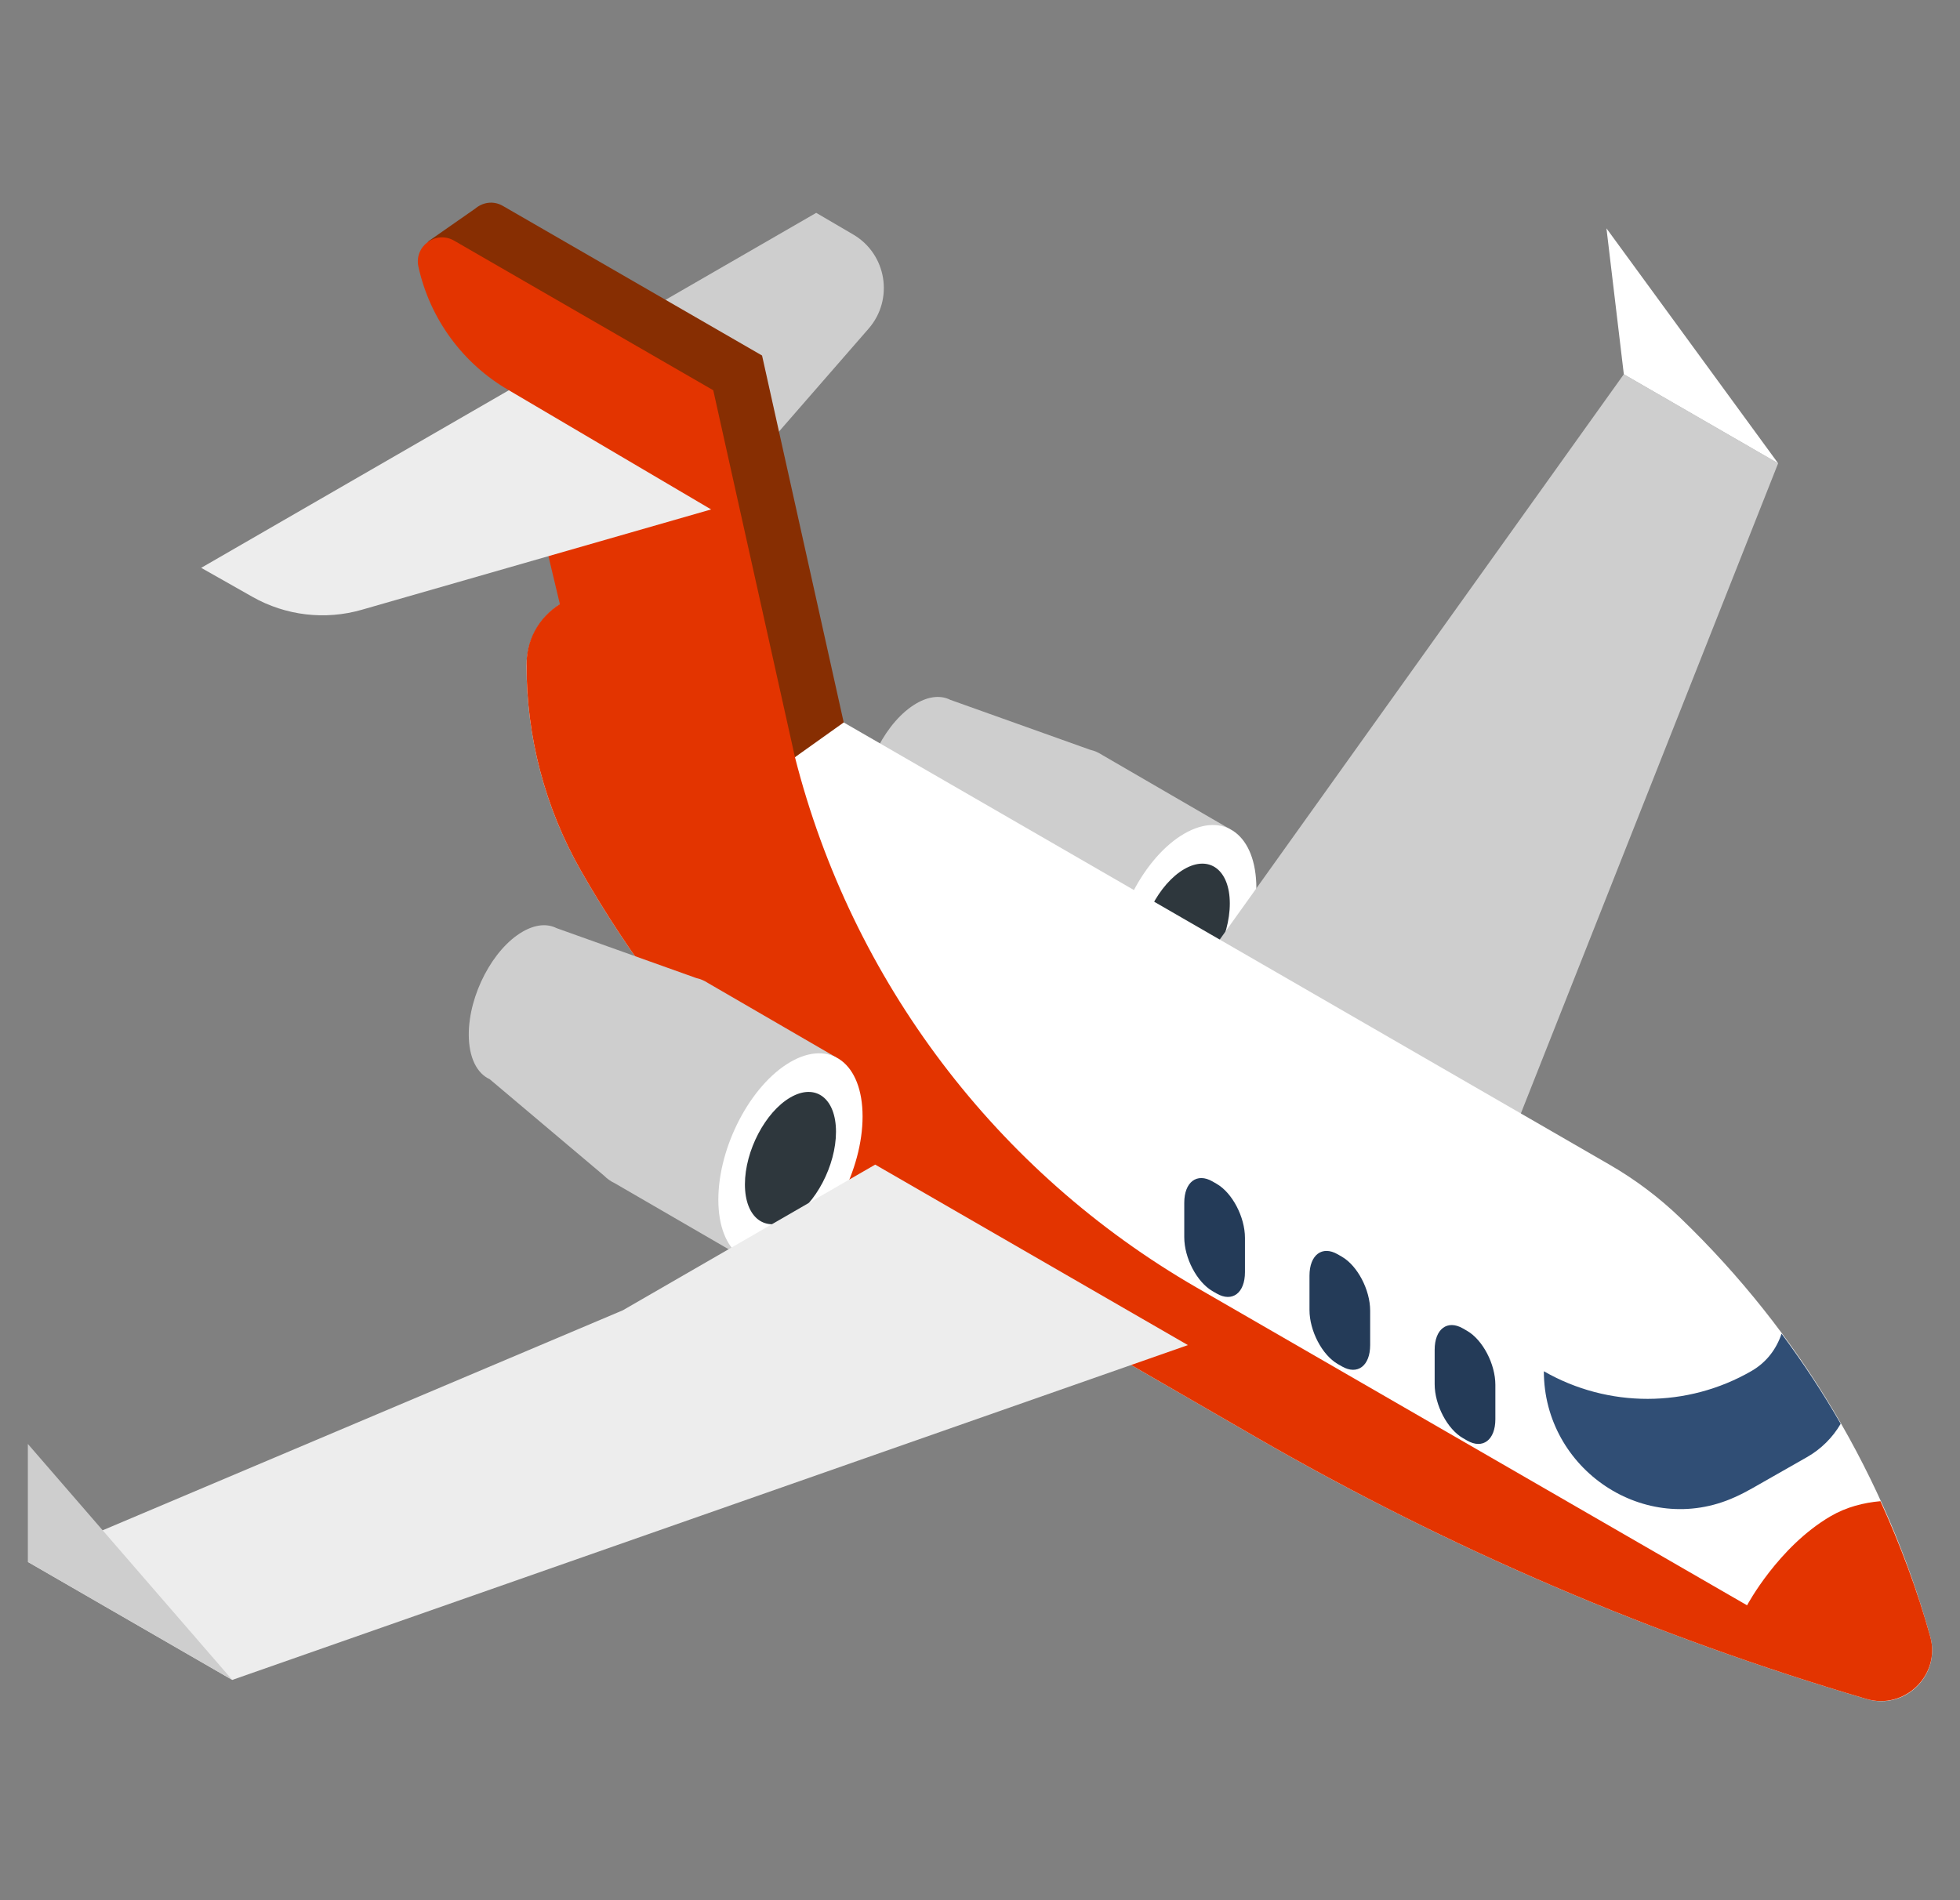 <svg width="66" height="64" viewBox="0 0 66 64" fill="none" xmlns="http://www.w3.org/2000/svg">
<rect x="0" y="0" width="66" height="64" fill="#808080" stroke="none"/>
<g clip-path="url(#clip0_119_6360)">
<path d="M38.404 34.74L41.411 27.921L37.11 25.425C36.986 25.343 36.851 25.285 36.706 25.252L32.003 23.572V23.573C31.691 23.414 31.293 23.44 30.86 23.691C29.858 24.269 29.046 25.82 29.046 27.156C29.046 27.937 29.324 28.468 29.755 28.662L29.754 28.664L33.6 31.908C33.655 31.963 33.713 32.012 33.774 32.054C33.834 32.097 33.896 32.133 33.962 32.163L38.404 34.74Z" fill="#CECECE"/>
<path d="M42.306 29.914C42.306 31.703 41.219 33.78 39.878 34.554C38.537 35.329 37.45 34.507 37.45 32.719C37.45 30.93 38.537 28.853 39.878 28.079C41.219 27.304 42.306 28.126 42.306 29.914Z" fill="white"/>
<path d="M41.412 30.431C41.412 31.561 40.725 32.872 39.879 33.361C39.032 33.85 38.345 33.331 38.345 32.202C38.345 31.073 39.032 29.761 39.879 29.272C40.725 28.783 41.412 29.302 41.412 30.431Z" fill="#2E373D"/>
<path d="M23.946 17.158L29.249 11.069C30.107 10.082 29.858 8.559 28.73 7.898L27.485 7.169L17.135 13.144L23.946 17.158Z" fill="#CECECE"/>
<path d="M50.531 39.225L59.876 15.605L54.679 12.606L40.001 33.145L50.531 39.225Z" fill="#CECECE"/>
<path d="M33.456 43.297L42.306 48.413C48.785 52.154 55.685 55.112 62.861 57.226C64.153 57.606 65.359 56.418 64.998 55.122C63.505 49.755 60.601 44.886 56.587 41.024C55.865 40.329 55.062 39.725 54.195 39.225L21.416 20.293C19.778 19.347 17.73 20.529 17.73 22.421C17.73 24.84 18.36 27.218 19.558 29.32C22.869 35.13 27.665 39.953 33.456 43.297Z" fill="white"/>
<path d="M64.998 55.121C64.561 53.552 63.991 52.032 63.321 50.561C62.763 50.611 62.176 50.755 61.641 51.069C59.877 52.101 58.83 54.068 58.83 54.068L40.29 43.363C33.559 39.477 28.683 33.036 26.769 25.502C26.769 25.502 27.221 24.92 27.802 23.981L21.416 20.293C19.802 19.36 17.738 20.496 17.731 22.36C17.72 24.8 18.351 27.201 19.558 29.32C22.869 35.13 27.666 39.953 33.456 43.297L42.307 48.413C48.782 52.151 55.677 55.108 62.848 57.222C64.137 57.602 65.358 56.416 64.998 55.121Z" fill="#E33400"/>
<path d="M28.411 24.333L25.661 11.974L16.933 6.935C16.602 6.744 16.237 6.82 15.992 7.035L15.991 7.034L14.404 8.141C15.195 8.237 17.189 11.278 19.466 14.907L20.656 19.855L25.023 22.376C26.083 24.254 26.769 25.503 26.769 25.503L28.411 24.333Z" fill="#872E02"/>
<path d="M19.015 21.025L17.135 13.144C15.581 12.247 14.476 10.737 14.09 8.984C13.938 8.294 14.679 7.752 15.291 8.105L24.018 13.144L26.769 25.502L19.015 21.025Z" fill="#E33400"/>
<path d="M59.876 15.605L54.095 7.691L54.68 12.606L59.876 15.605Z" fill="white"/>
<path d="M23.946 17.158L12.181 20.538C10.947 20.893 9.622 20.736 8.504 20.104L6.775 19.125L17.135 13.144L23.946 17.158Z" fill="#EDEDED"/>
<path d="M25.144 42.429L28.151 35.61L23.849 33.114C23.726 33.032 23.59 32.973 23.445 32.941L18.743 31.261L18.742 31.261C18.43 31.103 18.033 31.129 17.599 31.38C16.597 31.958 15.785 33.509 15.785 34.844C15.785 35.625 16.064 36.157 16.494 36.35L16.494 36.352L20.34 39.597C20.394 39.652 20.452 39.7 20.513 39.743C20.573 39.785 20.636 39.822 20.701 39.852L25.144 42.429Z" fill="#CECECE"/>
<path d="M29.046 37.603C29.046 39.391 27.959 41.469 26.617 42.243C25.276 43.018 24.189 42.196 24.189 40.407C24.189 38.619 25.276 36.542 26.617 35.768C27.959 34.993 29.046 35.815 29.046 37.603Z" fill="white"/>
<path d="M28.151 38.12C28.151 39.249 27.465 40.561 26.618 41.05C25.771 41.539 25.084 41.02 25.084 39.89C25.084 38.761 25.771 37.45 26.618 36.961C27.465 36.472 28.151 36.991 28.151 38.12Z" fill="#2E373D"/>
<path d="M59.991 44.919C59.825 45.42 59.498 45.877 58.98 46.176C56.817 47.425 54.153 47.428 51.987 46.185C51.987 49.495 55.398 51.792 58.413 50.428C58.612 50.339 58.806 50.24 58.997 50.131L60.846 49.078C61.326 48.805 61.715 48.414 61.983 47.953C61.38 46.903 60.713 45.892 59.991 44.919Z" fill="#304E75"/>
<path d="M49.404 48.519L49.262 48.437C48.736 48.134 48.31 47.32 48.31 46.62V45.462C48.31 44.761 48.737 44.44 49.262 44.743L49.404 44.825C49.928 45.128 50.354 45.941 50.354 46.641V47.8C50.354 48.501 49.928 48.822 49.404 48.519Z" fill="#243B58"/>
<path d="M45.187 46.022L45.045 45.94C44.52 45.637 44.095 44.823 44.095 44.123V42.965C44.095 42.265 44.52 41.943 45.045 42.246L45.187 42.328C45.712 42.631 46.138 43.444 46.138 44.144V45.303C46.138 46.003 45.712 46.325 45.187 46.022Z" fill="#243B58"/>
<path d="M40.971 43.568L40.829 43.486C40.304 43.183 39.878 42.37 39.878 41.67V40.511C39.878 39.811 40.304 39.489 40.829 39.792L40.971 39.874C41.496 40.177 41.922 40.991 41.922 41.691V42.849C41.922 43.549 41.496 43.871 40.971 43.568Z" fill="#243B58"/>
<path d="M40.001 45.304L7.821 56.581L0.938 52.607L20.972 44.132L29.471 39.225L40.001 45.304Z" fill="#EDEDED"/>
<path d="M7.821 56.581L0.938 48.633V52.607L7.821 56.581Z" fill="#CECECE"/>
</g>
<defs>
<clipPath id="clip0_119_6360">
<rect width="64.125" height="64" fill="white" transform="translate(0.938)"/>
</clipPath>
</defs>
</svg>
